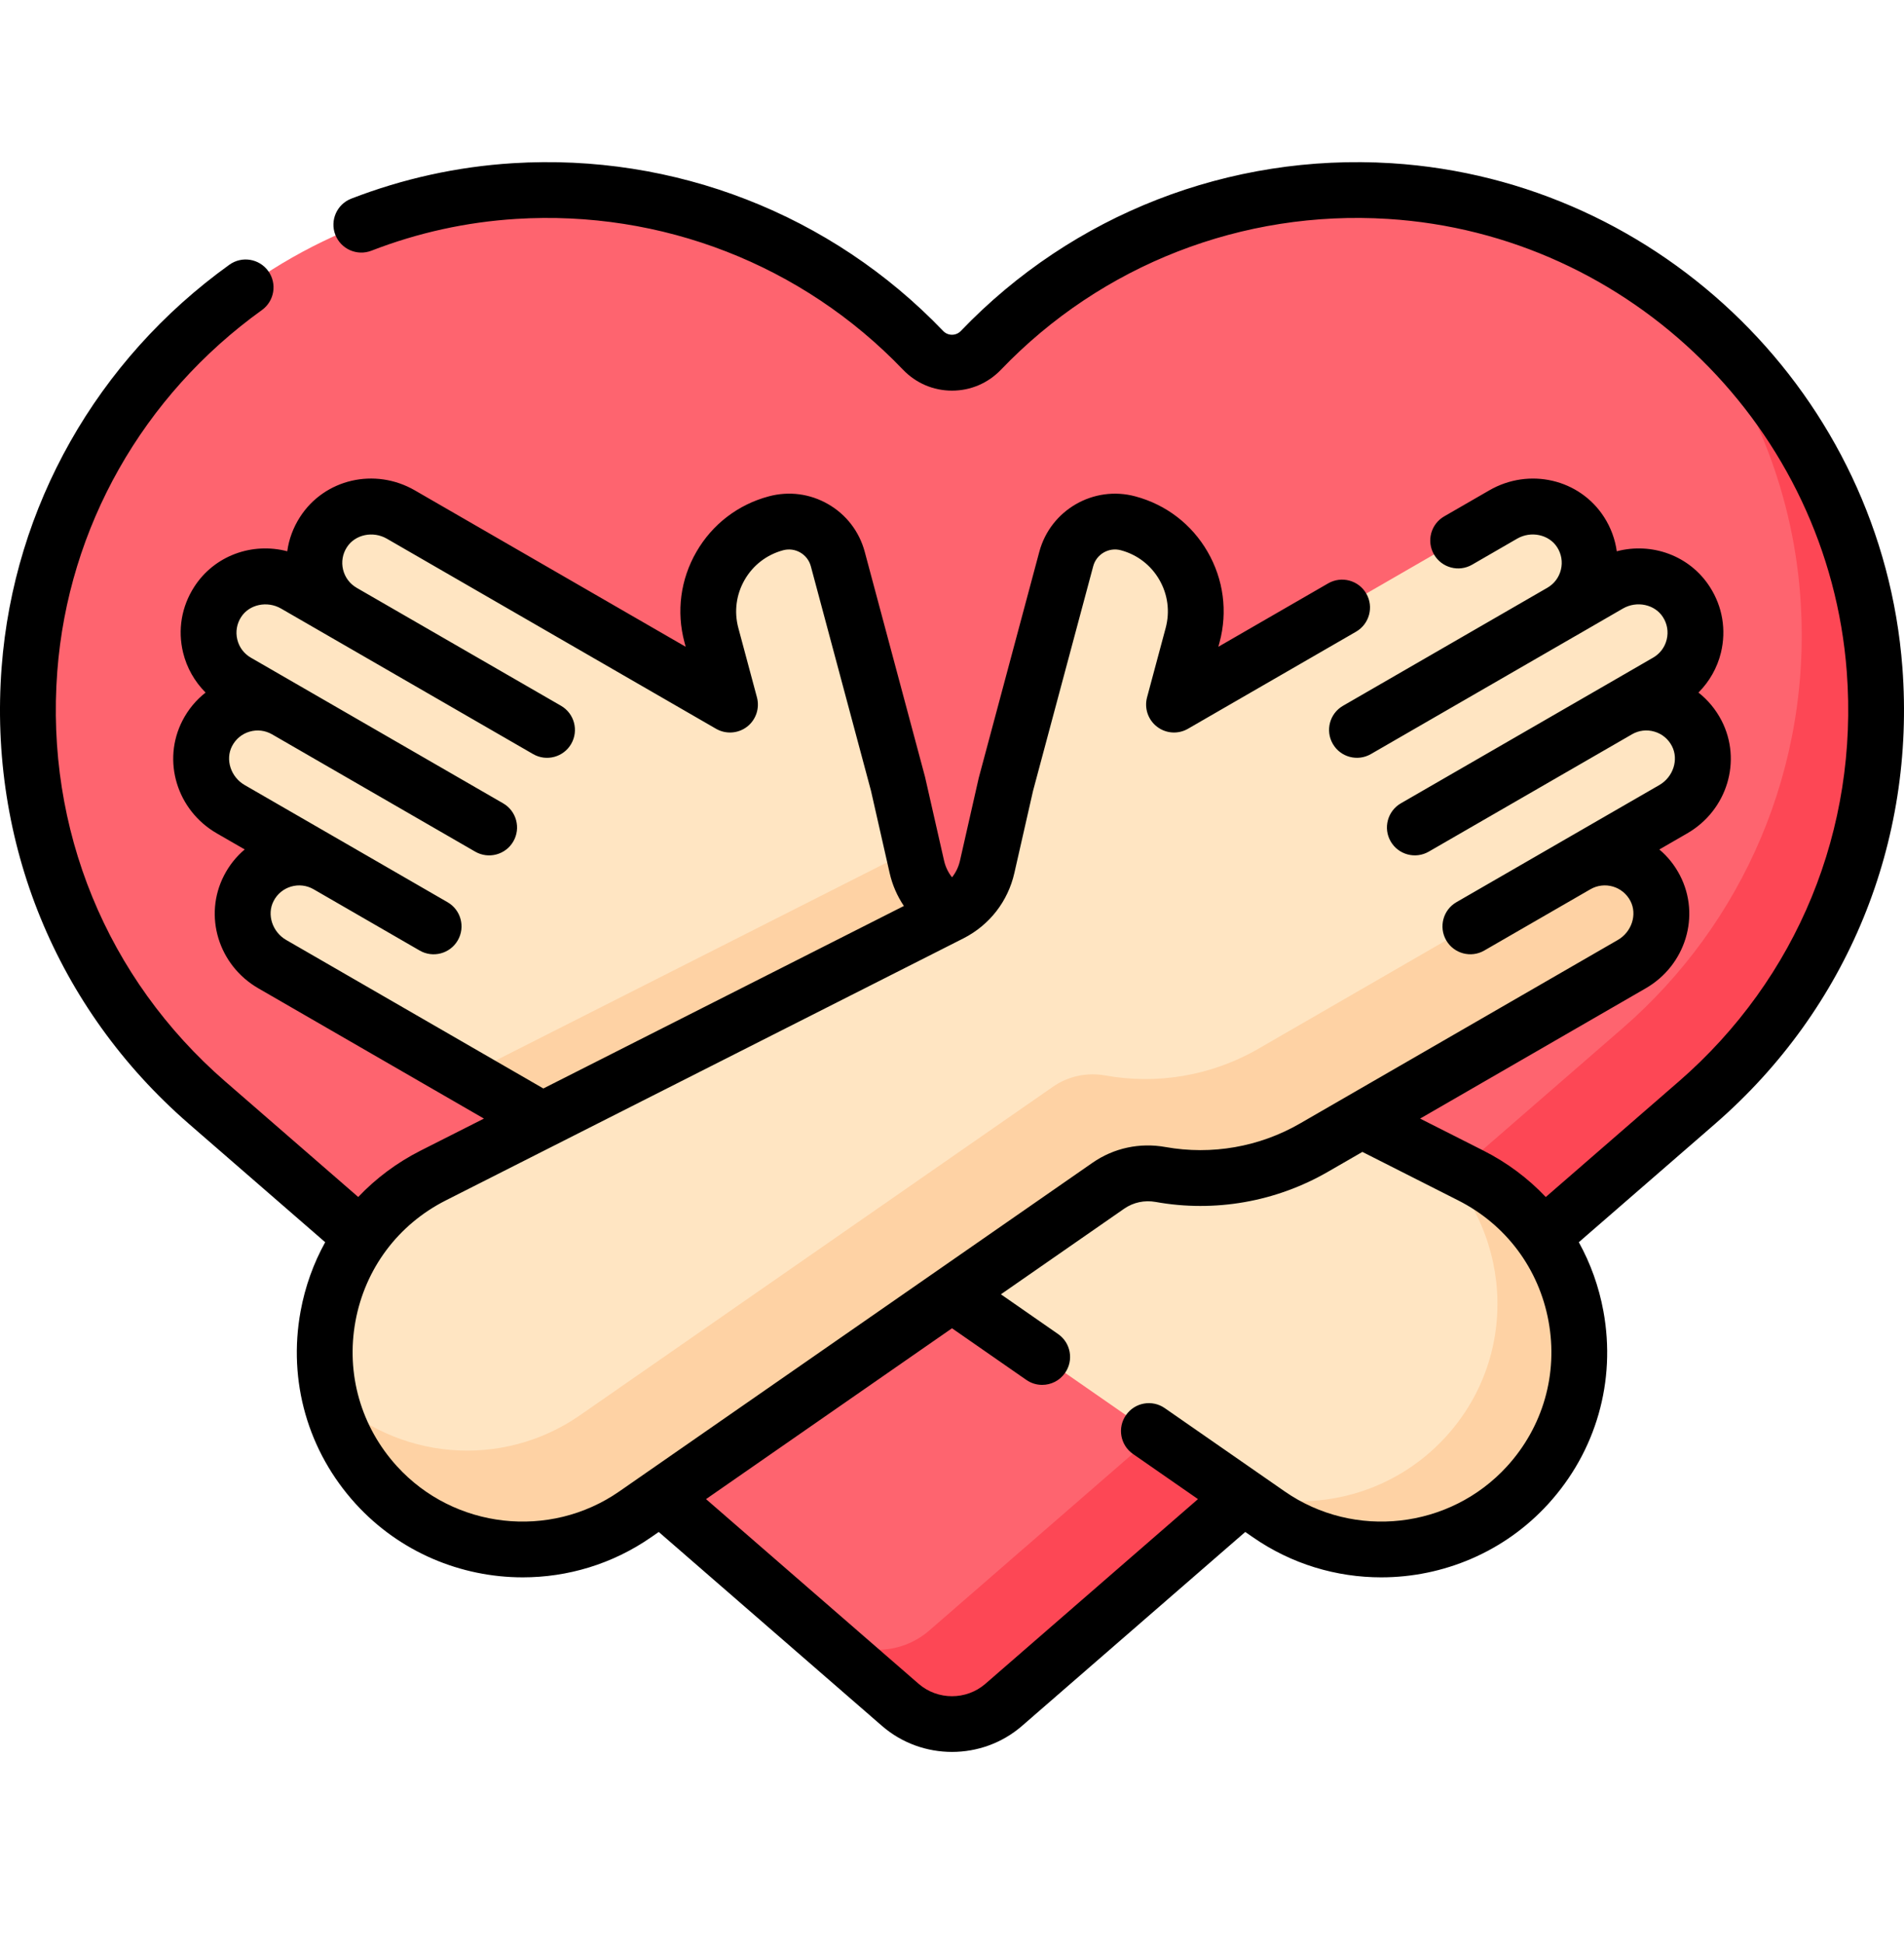 <svg width="48" height="49" viewBox="0 0 48 49" fill="none" xmlns="http://www.w3.org/2000/svg">
<path d="M47.258 16.872C46.769 10.417 41.495 5.22 35.034 4.816C30.981 4.563 27.294 6.153 24.731 8.829C24.329 9.248 23.672 9.248 23.27 8.829C20.706 6.153 17.019 4.563 12.967 4.816C6.506 5.22 1.231 10.417 0.742 16.872C0.412 21.232 2.217 25.183 5.22 27.791H5.219L22.698 42.972C23.445 43.62 24.555 43.62 25.302 42.972L42.781 27.791H42.781C45.784 25.183 47.588 21.232 47.258 16.872Z" fill="#FE646F"/>
<path d="M47.258 16.872C46.98 13.212 45.165 9.957 42.467 7.75C44.113 9.763 45.176 12.268 45.383 14.997C45.713 19.357 43.909 23.308 40.906 25.916H40.906L23.427 41.097C22.68 41.745 21.57 41.745 20.823 41.097L3.675 26.204C4.145 26.776 4.661 27.307 5.22 27.791H5.219L22.698 42.972C23.445 43.62 24.555 43.62 25.302 42.972L42.781 27.791H42.781C45.784 25.183 47.588 21.232 47.258 16.872Z" fill="#FD4755"/>
<path d="M31.986 38.169L20.059 29.887C19.675 29.62 19.202 29.52 18.742 29.603C17.459 29.833 16.091 29.629 14.875 28.926L6.863 24.301C6.197 23.916 5.919 23.073 6.272 22.389C6.649 21.659 7.554 21.399 8.258 21.805L5.817 20.396C5.15 20.011 4.872 19.168 5.226 18.484C5.602 17.753 6.508 17.494 7.211 17.9L5.973 17.185C5.27 16.779 5.042 15.865 5.486 15.174C5.902 14.526 6.771 14.345 7.438 14.73L8.641 15.424C7.937 15.018 7.71 14.104 8.153 13.412C8.569 12.765 9.438 12.584 10.105 12.968L18.404 17.76L17.934 16.008C17.605 14.78 18.334 13.518 19.561 13.19C20.24 13.008 20.938 13.411 21.12 14.09L22.64 19.764C22.64 19.764 22.881 20.824 23.114 21.849C23.23 22.358 23.566 22.79 24.032 23.026L37.079 29.629C40.02 31.117 40.732 34.998 38.511 37.433C36.828 39.279 34.038 39.593 31.986 38.169Z" fill="#FFE5C2"/>
<path d="M37.079 29.629L36.06 29.113C38.094 30.894 38.377 34.1 36.449 36.214C35.071 37.725 32.951 38.21 31.102 37.555L31.986 38.169C34.038 39.593 36.828 39.279 38.511 37.433C40.731 34.998 40.019 31.117 37.079 29.629Z" fill="#FED2A4"/>
<path d="M24.032 23.026C23.566 22.79 23.23 22.359 23.114 21.849C23.08 21.702 23.047 21.553 23.013 21.407L11.736 27.115L14.875 28.926C15.6 29.345 16.379 29.587 17.162 29.665L26.956 24.505L24.032 23.026Z" fill="#FED2A4"/>
<path d="M16.014 38.169L27.941 29.887C28.325 29.62 28.798 29.52 29.258 29.603C30.541 29.833 31.909 29.629 33.125 28.926L41.137 24.301C41.803 23.916 42.081 23.073 41.728 22.389C41.351 21.659 40.446 21.399 39.742 21.805L42.183 20.396C42.85 20.011 43.127 19.168 42.774 18.484C42.398 17.753 41.492 17.494 40.789 17.9L42.027 17.185C42.73 16.779 42.958 15.865 42.514 15.174C42.098 14.526 41.229 14.345 40.562 14.73L39.359 15.424C40.063 15.018 40.29 14.104 39.846 13.412C39.431 12.765 38.562 12.584 37.895 12.968L29.596 17.76L30.066 16.008C30.394 14.78 29.666 13.518 28.439 13.19C27.76 13.008 27.062 13.411 26.88 14.09L25.36 19.764C25.36 19.764 25.119 20.824 24.886 21.849C24.77 22.358 24.434 22.79 23.968 23.026L10.921 29.629C7.98 31.117 7.268 34.998 9.489 37.433C11.172 39.279 13.962 39.593 16.014 38.169Z" fill="#FFE5C2"/>
<path d="M27.864 27.107C27.404 27.024 26.93 27.124 26.547 27.39L14.619 35.673C12.65 37.04 10 36.805 8.302 35.152C8.482 35.969 8.872 36.757 9.489 37.433C11.172 39.279 13.962 39.593 16.014 38.169L27.941 29.887C28.325 29.62 28.798 29.52 29.258 29.603C30.541 29.833 31.909 29.629 33.125 28.926L41.137 24.301C41.803 23.916 42.081 23.073 41.728 22.389C41.351 21.659 40.446 21.399 39.742 21.805L31.731 26.43C30.514 27.133 29.146 27.337 27.864 27.107Z" fill="#FED2A4"/>
<path d="M47.959 16.819C47.442 10.003 41.904 4.541 35.078 4.114C30.998 3.86 27.042 5.4 24.223 8.342C24.102 8.469 23.898 8.469 23.777 8.342C20.958 5.4 17.002 3.859 12.923 4.114C11.528 4.201 10.16 4.502 8.855 5.007C8.493 5.148 8.313 5.555 8.453 5.917C8.594 6.279 9.001 6.459 9.363 6.319C10.533 5.865 11.76 5.596 13.01 5.518C16.675 5.289 20.23 6.673 22.762 9.315C23.09 9.658 23.53 9.846 24 9.846C24.47 9.846 24.91 9.658 25.238 9.315C27.77 6.673 31.325 5.288 34.99 5.518C41.12 5.901 46.093 10.805 46.557 16.925C46.858 20.894 45.313 24.661 42.32 27.261C42.316 27.264 42.312 27.268 42.308 27.271L38.969 30.171C38.525 29.701 37.996 29.304 37.397 29.001L35.801 28.194L41.489 24.91C42.496 24.328 42.876 23.079 42.353 22.066C42.221 21.811 42.044 21.589 41.832 21.411L42.535 21.005C43.543 20.423 43.922 19.174 43.4 18.161C43.255 17.882 43.057 17.643 42.818 17.456C43.093 17.181 43.292 16.833 43.385 16.45C43.523 15.878 43.425 15.29 43.106 14.794C42.598 14.002 41.643 13.663 40.759 13.895C40.717 13.592 40.61 13.299 40.439 13.033C39.823 12.074 38.551 11.778 37.544 12.36L36.409 13.015C36.072 13.209 35.957 13.639 36.151 13.975C36.346 14.312 36.776 14.427 37.112 14.233L38.247 13.577C38.597 13.375 39.049 13.472 39.255 13.792C39.364 13.962 39.398 14.163 39.351 14.357C39.304 14.552 39.182 14.714 39.01 14.814C39.009 14.815 39.009 14.815 39.008 14.815L33.858 17.789C33.521 17.983 33.406 18.413 33.6 18.749C33.795 19.087 34.225 19.2 34.561 19.006L39.711 16.033C39.712 16.033 39.712 16.033 39.712 16.033C39.712 16.032 39.713 16.032 39.714 16.032L40.914 15.338C41.264 15.136 41.717 15.233 41.922 15.553C42.032 15.723 42.065 15.924 42.018 16.118C41.971 16.313 41.849 16.476 41.675 16.576L40.438 17.291L35.317 20.247C34.98 20.442 34.865 20.872 35.059 21.208C35.254 21.545 35.684 21.659 36.02 21.465L41.141 18.509L41.142 18.508C41.316 18.408 41.517 18.384 41.709 18.441C41.901 18.497 42.058 18.627 42.15 18.806C42.325 19.145 42.182 19.585 41.832 19.787L39.392 21.195C39.392 21.195 39.392 21.196 39.391 21.196C39.391 21.196 39.39 21.197 39.389 21.197L36.716 22.74C36.38 22.934 36.265 23.364 36.459 23.701C36.654 24.038 37.084 24.152 37.419 23.958L40.094 22.414C40.452 22.207 40.911 22.339 41.104 22.711C41.279 23.05 41.136 23.49 40.785 23.692L32.774 28.317C31.75 28.909 30.545 29.119 29.383 28.911C28.733 28.794 28.078 28.935 27.54 29.309C26.522 30.016 17.393 36.355 15.613 37.591C13.858 38.81 11.448 38.538 10.009 36.959C9.1 35.962 8.718 34.63 8.961 33.303C9.204 31.978 10.033 30.866 11.239 30.256C11.239 30.256 24.285 23.653 24.287 23.652C24.952 23.314 25.412 22.711 25.572 22.005L26.043 19.933L27.56 14.271C27.641 13.968 27.954 13.787 28.257 13.869C28.669 13.979 29.014 14.244 29.227 14.613C29.441 14.983 29.497 15.413 29.387 15.826L28.917 17.578C28.844 17.852 28.943 18.144 29.169 18.317C29.394 18.491 29.702 18.511 29.948 18.369L34.186 15.922C34.523 15.727 34.638 15.297 34.444 14.961C34.25 14.625 33.819 14.51 33.483 14.704L30.715 16.302L30.745 16.19C30.953 15.415 30.846 14.605 30.445 13.91C30.044 13.215 29.396 12.718 28.621 12.511C27.569 12.228 26.483 12.855 26.201 13.908L24.681 19.582C24.678 19.59 24.676 19.599 24.674 19.608L24.201 21.694C24.166 21.849 24.097 21.991 24.001 22.113C23.904 21.991 23.835 21.848 23.8 21.693L23.326 19.608C23.325 19.599 23.322 19.59 23.32 19.582L21.8 13.908C21.663 13.398 21.336 12.972 20.879 12.708C20.422 12.444 19.89 12.374 19.38 12.511C18.605 12.718 17.957 13.215 17.556 13.91C17.155 14.605 17.048 15.415 17.256 16.19L17.286 16.302L10.457 12.359C9.449 11.778 8.178 12.073 7.562 13.033C7.391 13.299 7.283 13.592 7.242 13.895C6.358 13.663 5.403 14.002 4.895 14.794C4.576 15.29 4.477 15.878 4.616 16.45C4.709 16.833 4.908 17.181 5.183 17.456C4.944 17.643 4.745 17.882 4.601 18.161C4.078 19.174 4.458 20.423 5.466 21.005L6.169 21.41C5.957 21.589 5.779 21.811 5.648 22.066C5.125 23.079 5.505 24.328 6.512 24.91L12.2 28.194L10.604 29.001C10.005 29.304 9.476 29.701 9.031 30.17L5.693 27.271C5.689 27.268 5.685 27.264 5.681 27.261C2.687 24.661 1.143 20.894 1.444 16.925C1.719 13.294 3.599 9.973 6.603 7.815C6.918 7.588 6.99 7.149 6.764 6.834C6.537 6.518 6.098 6.446 5.782 6.673C2.44 9.074 0.348 12.772 0.041 16.819C-0.293 21.23 1.421 25.418 4.746 28.312C4.75 28.315 4.754 28.319 4.758 28.323L8.198 31.31C7.903 31.843 7.692 32.428 7.578 33.049C7.255 34.812 7.762 36.583 8.969 37.907C10.08 39.124 11.623 39.757 13.179 39.757C14.304 39.757 15.436 39.426 16.415 38.746L16.607 38.613L22.237 43.503C22.74 43.939 23.37 44.157 24 44.157C24.63 44.157 25.26 43.939 25.763 43.503L31.393 38.613L31.585 38.746C32.564 39.426 33.696 39.757 34.821 39.757C36.377 39.757 37.921 39.124 39.031 37.907C40.238 36.583 40.745 34.812 40.422 33.049C40.308 32.428 40.097 31.843 39.802 31.31L43.242 28.323C43.246 28.319 43.25 28.316 43.254 28.312C46.578 25.418 48.293 21.23 47.959 16.819ZM7.215 23.692C6.865 23.49 6.722 23.05 6.897 22.712C6.989 22.532 7.146 22.403 7.338 22.346C7.531 22.29 7.732 22.314 7.906 22.414L10.581 23.959C10.915 24.152 11.346 24.039 11.541 23.701C11.735 23.365 11.62 22.935 11.284 22.741L8.609 21.196L6.168 19.787C5.818 19.585 5.675 19.145 5.85 18.806C5.943 18.627 6.1 18.497 6.292 18.441C6.484 18.385 6.685 18.409 6.859 18.509L6.859 18.509C6.859 18.509 6.859 18.509 6.859 18.509L11.98 21.466C12.315 21.659 12.746 21.546 12.941 21.208C13.135 20.872 13.02 20.442 12.684 20.248L6.325 16.577C6.151 16.477 6.029 16.314 5.982 16.119C5.935 15.924 5.969 15.723 6.078 15.554C6.283 15.233 6.736 15.137 7.086 15.339L13.44 19.007C13.774 19.2 14.205 19.087 14.4 18.75C14.594 18.413 14.479 17.983 14.143 17.789L8.992 14.816C8.992 14.815 8.992 14.815 8.991 14.815C8.818 14.715 8.697 14.553 8.649 14.358C8.602 14.163 8.636 13.962 8.745 13.793C8.951 13.472 9.403 13.376 9.753 13.578L18.052 18.369C18.298 18.511 18.606 18.491 18.832 18.318C19.057 18.145 19.156 17.853 19.083 17.578L18.613 15.826C18.503 15.414 18.56 14.983 18.773 14.614C18.986 14.244 19.331 13.98 19.743 13.869C19.89 13.83 20.044 13.85 20.175 13.926C20.307 14.002 20.401 14.125 20.441 14.272L21.958 19.933L22.428 22.005C22.496 22.305 22.619 22.586 22.787 22.835L13.698 27.435L7.215 23.692ZM37.992 36.959C36.552 38.538 34.142 38.81 32.387 37.591L29.364 35.492C29.045 35.27 28.607 35.349 28.386 35.669C28.164 35.987 28.243 36.425 28.562 36.647L30.201 37.785L24.841 42.441C24.361 42.857 23.639 42.857 23.159 42.441L17.799 37.785L24 33.479L25.873 34.78C25.995 34.865 26.135 34.906 26.273 34.906C26.496 34.906 26.715 34.8 26.851 34.603C27.073 34.284 26.994 33.846 26.675 33.625L25.233 32.623L28.342 30.464C28.572 30.305 28.853 30.245 29.134 30.295C30.623 30.563 32.165 30.293 33.477 29.535L34.346 29.034L36.761 30.256C37.963 30.864 38.795 31.973 39.039 33.303C39.282 34.63 38.901 35.962 37.992 36.959Z" fill="black"/>
</svg>

